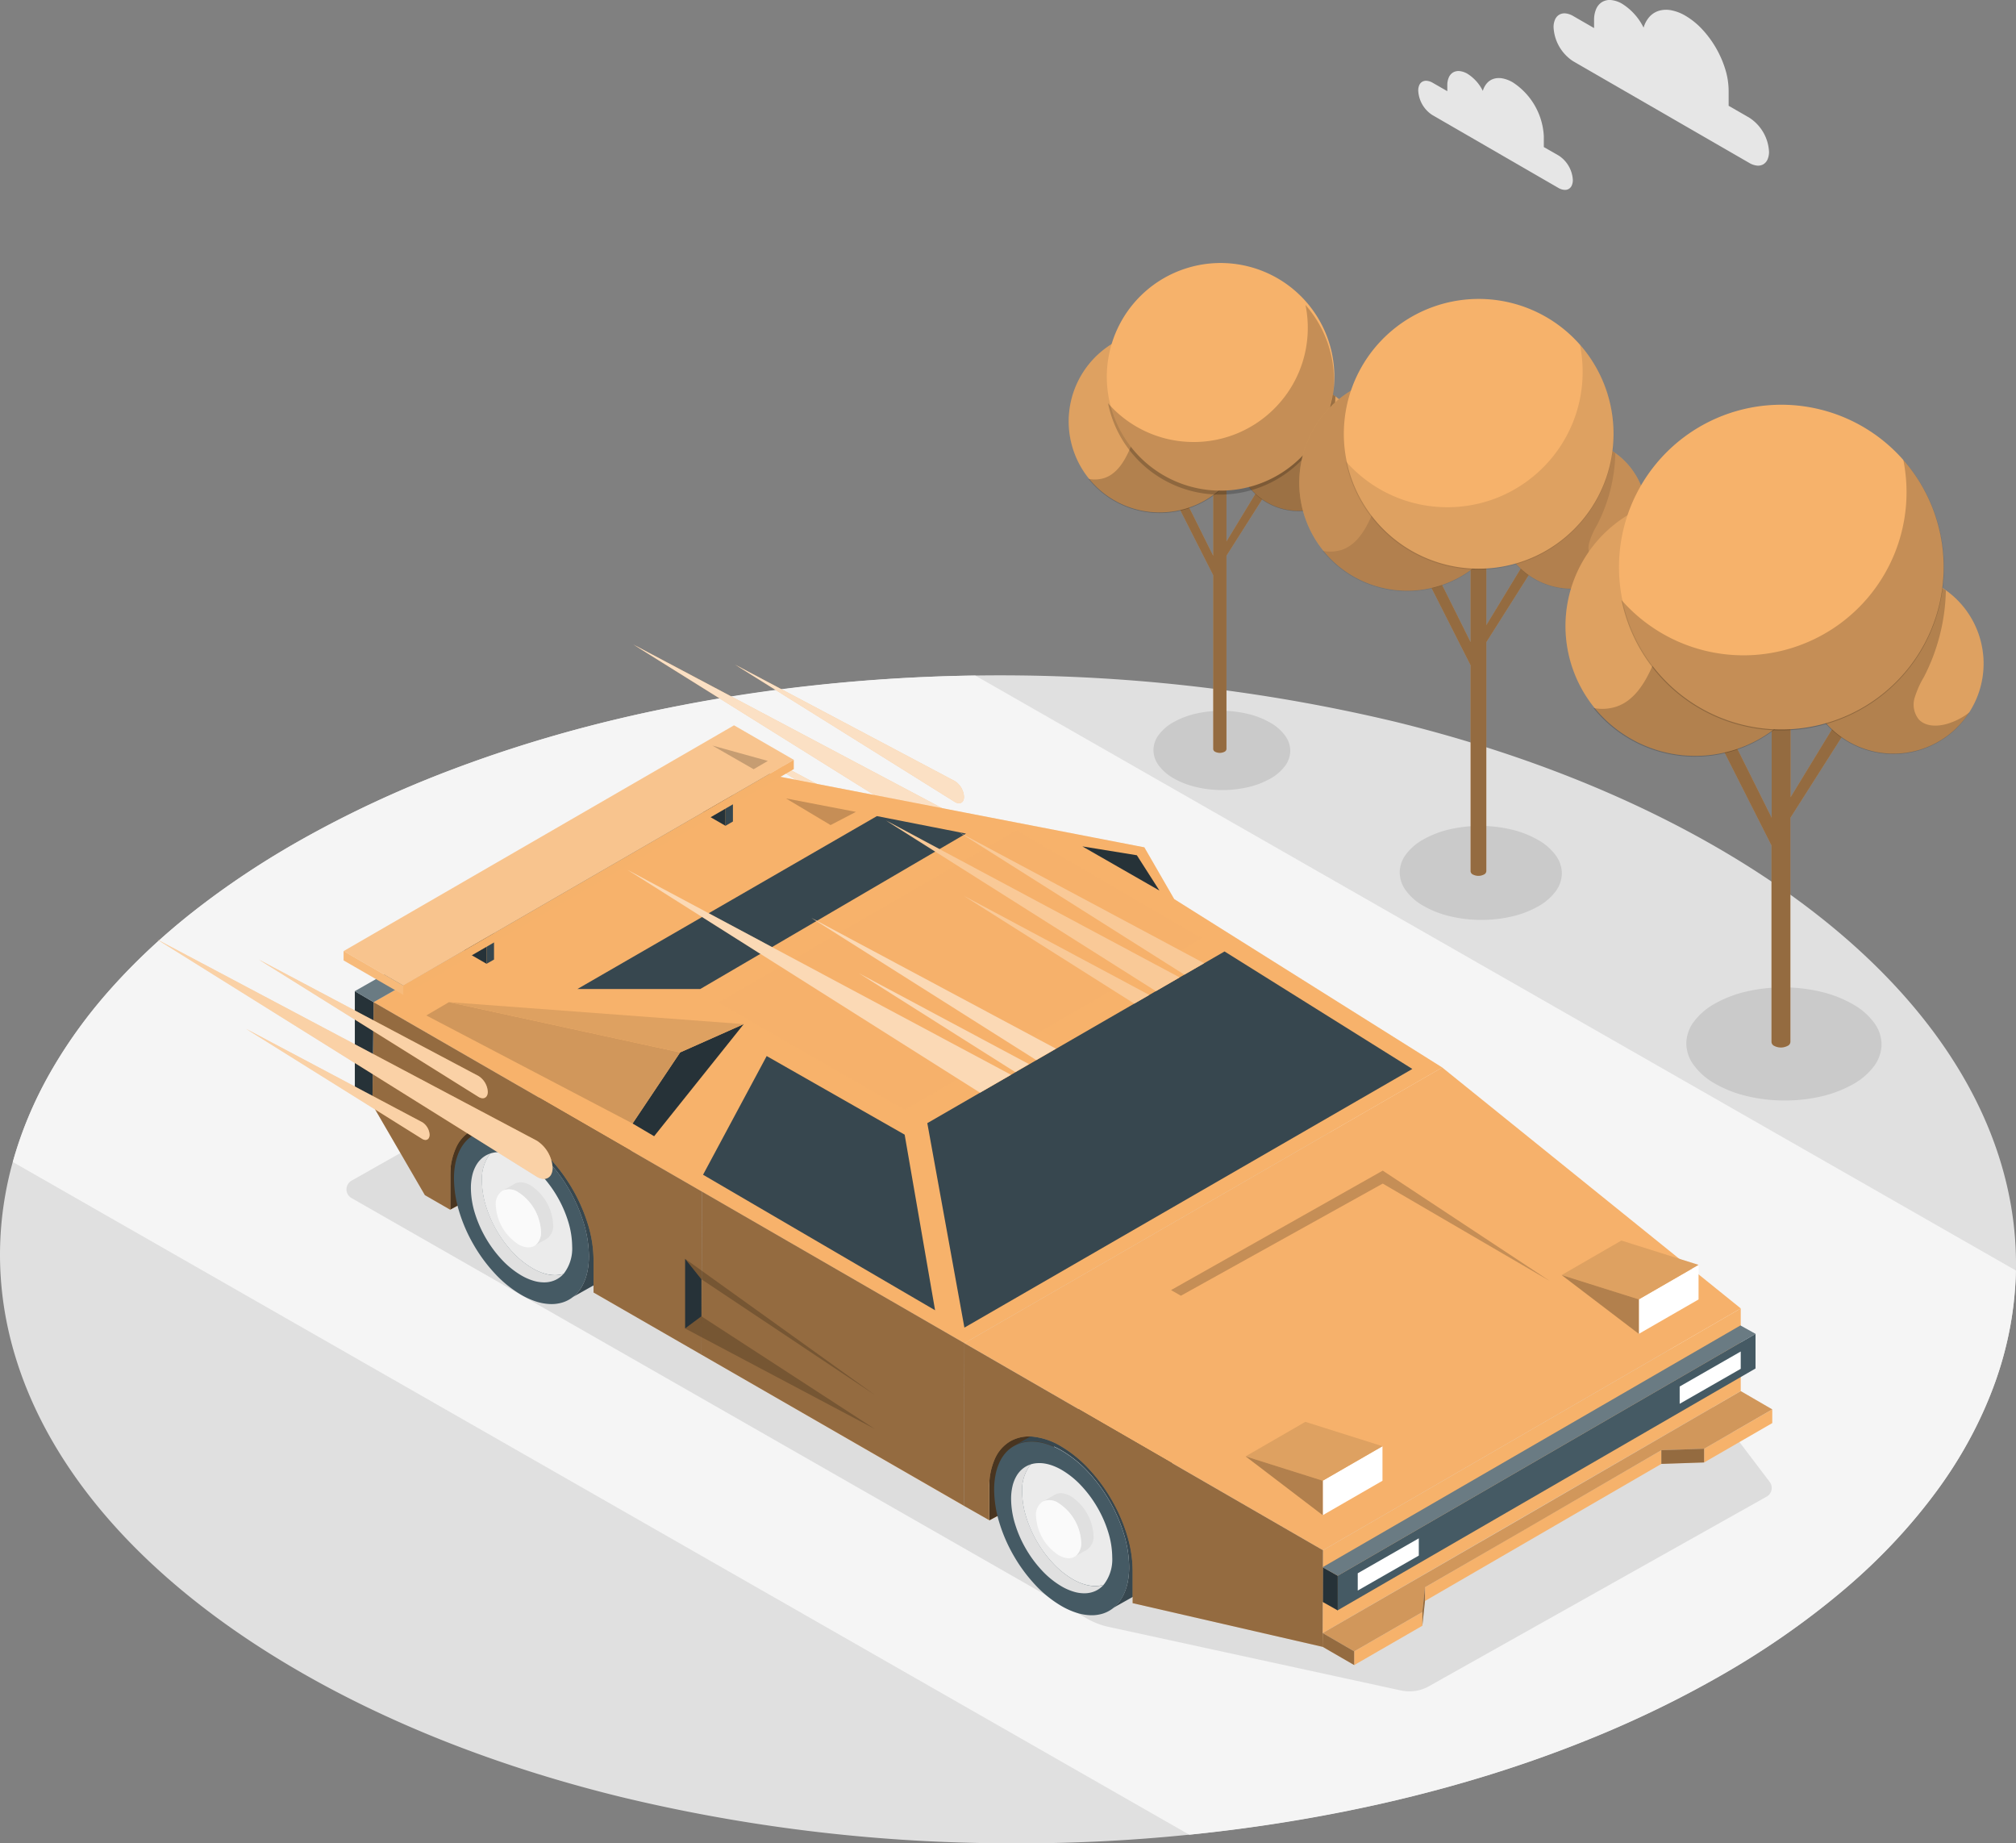<svg id="Fast_car-amico-2" data-name="Fast car-amico-2" xmlns="http://www.w3.org/2000/svg" width="327.785" height="299.651" viewBox="0 0 327.785 299.651">
  <rect x="0" y="0" width="327.785" height="299.651" fill="#808080" stroke="none"/>
  <g id="freepik--Floor--inject-67" transform="translate(0 109.783)">
    <path id="Tracé_1012" data-name="Tracé 1012" d="M49.052,26.683c16.141-9.11,34.732-15.88,54.531-20.321a277.037,277.037,0,0,1,123.334,1.2c19.656,4.826,38.033,11.958,53.89,21.382S308.5,49.2,316.325,60.7s11.641,23.69,11.454,35.836-4.374,24.252-12.553,35.6-20.35,21.936-36.5,31.047-34.751,15.88-54.552,20.321a272.035,272.035,0,0,1-61.774,6.349,270.872,270.872,0,0,1-61.551-7.552c-19.653-4.826-38.028-11.958-53.884-21.382s-27.69-20.249-35.511-31.754S-.183,105.476.007,93.33s4.379-24.253,12.557-35.6S32.909,35.793,49.052,26.683Z" fill="#e0e0e0"/>
    <path id="Tracé_1013" data-name="Tracé 1013" d="M46.967,26.651A179,179,0,0,1,71.4,15.294,219.829,219.829,0,0,1,98.314,7.073a256.01,256.01,0,0,1,28.622-5.1A279.332,279.332,0,0,1,156.483,0l169.2,96.719a57.262,57.262,0,0,1-3.333,18.043,69.3,69.3,0,0,1-9.285,17.443,94.168,94.168,0,0,1-15.232,16.309,133.451,133.451,0,0,1-21.173,14.639,174.507,174.507,0,0,1-19.213,9.3,207.434,207.434,0,0,1-20.9,7.308c-7.2,2.105-14.621,3.88-22.186,5.325s-15.279,2.561-23.075,3.348L0,79.079A64.054,64.054,0,0,1,5.941,64.805,79.6,79.6,0,0,1,15.75,51.122,103.976,103.976,0,0,1,29.426,38.311,138.029,138.029,0,0,1,46.967,26.651Z" transform="translate(2.085 0.032)" fill="#f5f5f5"/>
  </g>
  <g id="freepik--Shadows--inject-67" transform="translate(56.335 115.546)">
    <path id="Tracé_1014" data-name="Tracé 1014" d="M.838,52.108l119.591,68.365q.406.233.828.433t.858.368q.436.167.883.3t.905.232l47.55,10.338a6.468,6.468,0,0,0,4.558-.695L230.9,100.638a1.619,1.619,0,0,0,.5-2.4l-21.01-27.7L87.935,0,.845,49.259a1.626,1.626,0,0,0-.007,2.849Z" transform="translate(0 27.11)" opacity="0.1"/>
    <path id="Tracé_1015" data-name="Tracé 1015" d="M3.327,1.813a13.646,13.646,0,0,1,3.7-1.38,18.779,18.779,0,0,1,8.37.08,13.447,13.447,0,0,1,3.659,1.453,7.508,7.508,0,0,1,2.412,2.157,4.183,4.183,0,0,1,.778,2.431,4.219,4.219,0,0,1-.852,2.414,7.616,7.616,0,0,1-2.477,2.106,13.627,13.627,0,0,1-3.7,1.379,18.474,18.474,0,0,1-4.194.431,18.4,18.4,0,0,1-4.178-.512,13.45,13.45,0,0,1-3.656-1.45A7.488,7.488,0,0,1,.779,8.768,4.188,4.188,0,0,1,0,6.336,4.222,4.222,0,0,1,.851,3.92,7.6,7.6,0,0,1,3.327,1.813Z" transform="translate(131.206)" opacity="0.1"/>
    <path id="Tracé_1016" data-name="Tracé 1016" d="M3.945,2.145A16.111,16.111,0,0,1,8.33.511a22.272,22.272,0,0,1,9.922.1,15.943,15.943,0,0,1,4.334,1.722,8.891,8.891,0,0,1,2.856,2.556,4.965,4.965,0,0,1,.922,2.882,5,5,0,0,1-1.007,2.862,9.01,9.01,0,0,1-2.932,2.5,16.113,16.113,0,0,1-4.386,1.635,21.9,21.9,0,0,1-4.972.51,21.834,21.834,0,0,1-4.955-.607,15.959,15.959,0,0,1-4.335-1.718A8.85,8.85,0,0,1,.922,10.392,4.983,4.983,0,0,1,0,7.5,5.012,5.012,0,0,1,1.009,4.636,8.943,8.943,0,0,1,3.945,2.145Z" transform="translate(171.246 18.712)" opacity="0.1"/>
    <path id="Tracé_1017" data-name="Tracé 1017" d="M4.749,2.584A19.432,19.432,0,0,1,10.03.616,26.806,26.806,0,0,1,21.972.734a19.2,19.2,0,0,1,5.218,2.073,10.7,10.7,0,0,1,3.44,3.077,5.976,5.976,0,0,1,1.111,3.47A6.023,6.023,0,0,1,30.528,12.8,10.851,10.851,0,0,1,27,15.806a19.433,19.433,0,0,1-5.282,1.968,26.343,26.343,0,0,1-5.984.615,26.236,26.236,0,0,1-5.963-.732,19.2,19.2,0,0,1-5.219-2.073,10.692,10.692,0,0,1-3.439-3.077A5.972,5.972,0,0,1,0,9.037,6.028,6.028,0,0,1,1.216,5.59,10.863,10.863,0,0,1,4.749,2.584Z" transform="translate(217.846 44.959)" opacity="0.1"/>
  </g>
  <g id="freepik--Clouds--inject-67" transform="translate(230.595)">
    <path id="Tracé_1018" data-name="Tracé 1018" d="M21.434,2.556a7.238,7.238,0,0,0-2.3-.886,4.242,4.242,0,0,0-1.983.076,3.4,3.4,0,0,0-1.541.966,4.489,4.489,0,0,0-.973,1.783A9.546,9.546,0,0,0,11.165.624,4.387,4.387,0,0,0,9.39.012,2.444,2.444,0,0,0,7.938.3a2.428,2.428,0,0,0-.984,1.1,4.34,4.34,0,0,0-.368,1.835V4.564L3.2,2.611a3.077,3.077,0,0,0-1.244-.431,1.705,1.705,0,0,0-1.017.2,1.7,1.7,0,0,0-.687.772A3.043,3.043,0,0,0,0,4.438,7.016,7.016,0,0,0,3.182,9.955L31.827,26.49a3.09,3.09,0,0,0,1.244.428,1.711,1.711,0,0,0,1.017-.2,1.692,1.692,0,0,0,.687-.771,3.036,3.036,0,0,0,.255-1.284,7.016,7.016,0,0,0-3.182-5.516l-3.384-1.952V14.749a12.007,12.007,0,0,0-.542-3.479A16.809,16.809,0,0,0,24.18,4.78,12.184,12.184,0,0,0,21.434,2.556Z" transform="translate(22.003)" fill="#e6e6e6"/>
    <path id="Tracé_1019" data-name="Tracé 1019" d="M15.368,1.838A5.208,5.208,0,0,0,13.72,1.2a3.036,3.036,0,0,0-1.422.052,2.412,2.412,0,0,0-1.1.693A3.2,3.2,0,0,0,10.5,3.228,6.843,6.843,0,0,0,8.011.449,3.161,3.161,0,0,0,6.736.009a1.757,1.757,0,0,0-1.043.2A1.735,1.735,0,0,0,4.987,1a3.1,3.1,0,0,0-.262,1.315V3.27L2.3,1.88a2.3,2.3,0,0,0-.9-.293,1.258,1.258,0,0,0-.731.142,1.192,1.192,0,0,0-.493.546A2.145,2.145,0,0,0,0,3.193,5.009,5.009,0,0,0,2.286,7.146L22.823,19.02a2.3,2.3,0,0,0,.9.293,1.261,1.261,0,0,0,.732-.142,1.2,1.2,0,0,0,.495-.546,2.154,2.154,0,0,0,.185-.918,5.071,5.071,0,0,0-2.286-3.96l-2.432-1.39V10.593a11.115,11.115,0,0,0-5.044-8.754Z" transform="translate(0 11.549)" fill="#e6e6e6"/>
  </g>
  <g id="freepik--Trees--inject-67" transform="translate(172.233 35.115)">
    <path id="Tracé_1020" data-name="Tracé 1020" d="M0,7.279l1.5-.361L5.669,15.3V.637h0a.528.528,0,0,1,.32-.452,1.653,1.653,0,0,1,1.522,0,.549.549,0,0,1,.313.438h0V12.955L13,4.437l1.132.9L7.823,15.283V46.693h0a.549.549,0,0,1-.32.452,1.7,1.7,0,0,1-1.528,0,.535.535,0,0,1-.306-.431h0V18.451h0Z" transform="translate(19.358 39.943)" fill="#f6b26b"/>
    <path id="Tracé_1021" data-name="Tracé 1021" d="M0,7.279l1.5-.361L5.669,15.3V.637h0a.528.528,0,0,1,.32-.452,1.653,1.653,0,0,1,1.522,0,.549.549,0,0,1,.313.438h0V12.955L13,4.437l1.132.9L7.823,15.283V46.693h0a.549.549,0,0,1-.32.452,1.7,1.7,0,0,1-1.528,0,.535.535,0,0,1-.306-.431h0V18.451h0Z" transform="translate(19.358 39.943)" opacity="0.4"/>
    <path id="Ellipse_201" data-name="Ellipse 201" d="M10.3,0A10.264,10.264,0,1,0,14.3.809,10.264,10.264,0,0,0,10.3,0Z" transform="translate(28.605 27.393)" fill="#f6b26b"/>
    <path id="Ellipse_202" data-name="Ellipse 202" d="M10.3,0A10.264,10.264,0,1,0,14.3.809,10.264,10.264,0,0,0,10.3,0Z" transform="translate(28.605 27.393)" opacity="0.1"/>
    <path id="Ellipse_203" data-name="Ellipse 203" d="M14.847,0a14.8,14.8,0,1,0,5.779,1.167A14.8,14.8,0,0,0,14.847,0Z" transform="translate(1.461 18.583)" fill="#f6b26b"/>
    <path id="Ellipse_204" data-name="Ellipse 204" d="M14.847,0a14.8,14.8,0,1,0,5.779,1.167A14.8,14.8,0,0,0,14.847,0Z" transform="translate(1.461 18.583)" opacity="0.1"/>
    <path id="Tracé_1022" data-name="Tracé 1022" d="M2.605,24a4.821,4.821,0,0,0,1.381-.748,6.518,6.518,0,0,0,1.119-1.116A10.126,10.126,0,0,0,6,20.781c.268-.476.506-.97.721-1.459A35.2,35.2,0,0,0,8.368,14.7,35.2,35.2,0,0,0,9.35,9.927,35.2,35.2,0,0,0,9.662,5.06,35.2,35.2,0,0,0,9.3.174Q9.579.13,9.863.1t.569-.055Q10.717.02,11,.01T11.575,0A14.849,14.849,0,1,1,0,24.136,5.26,5.26,0,0,0,2.605,24Z" transform="translate(4.733 18.59)" opacity="0.2"/>
    <path id="Tracé_1023" data-name="Tracé 1023" d="M10.29,0a10.248,10.248,0,0,1,5.982,1.931,22.322,22.322,0,0,1-.2,2.565,22.323,22.323,0,0,1-.488,2.517,22.325,22.325,0,0,1-.773,2.444A22.318,22.318,0,0,1,13.764,11.8q-.168.279-.319.567t-.283.585q-.132.3-.246.6t-.208.616a2.7,2.7,0,0,0,.486,2.453,2.04,2.04,0,0,0,.668.472,2.7,2.7,0,0,0,.8.21,3.94,3.94,0,0,0,.857,0,5.139,5.139,0,0,0,.844-.165q.354-.1.7-.235t.669-.3q.327-.166.638-.362t.6-.422A10.291,10.291,0,1,1,10.29,0Z" transform="translate(28.619 27.393)" opacity="0.3"/>
    <path id="Ellipse_205" data-name="Ellipse 205" d="M38.228,12.062a18.5,18.5,0,1,0,4.542,5.8A18.5,18.5,0,0,0,38.228,12.062Z" fill="#f6b26b"/>
    <path id="Tracé_1024" data-name="Tracé 1024" d="M13.923,22.281a18.5,18.5,0,0,0,7.223-1.458,18.623,18.623,0,0,0,9.876-9.876,18.5,18.5,0,0,0,1.458-7.223q0-.469-.022-.937t-.07-.934q-.047-.466-.118-.93T32.105,0A18.558,18.558,0,1,1,0,15.98a18.493,18.493,0,0,0,13.923,6.3Z" transform="translate(7.922 14.456)" opacity="0.2"/>
    <path id="Tracé_1025" data-name="Tracé 1025" d="M0,8.609l1.772-.431,4.947,9.935V.744h0A.632.632,0,0,1,7.1.216a1.994,1.994,0,0,1,1.806,0A.695.695,0,0,1,9.275.73h0V15.355l6.142-10.1,1.334,1.056L9.275,18.128V55.353h0a.646.646,0,0,1-.382.535,1.973,1.973,0,0,1-1.806,0,.639.639,0,0,1-.368-.514h0V21.886h0Z" transform="translate(60.155 51.153)" fill="#f6b26b"/>
    <path id="Tracé_1026" data-name="Tracé 1026" d="M0,8.609l1.772-.431,4.947,9.935V.744h0A.632.632,0,0,1,7.1.216a1.994,1.994,0,0,1,1.806,0A.695.695,0,0,1,9.275.73h0V15.355l6.142-10.1,1.334,1.056L9.275,18.128V55.353h0a.646.646,0,0,1-.382.535,1.973,1.973,0,0,1-1.806,0,.639.639,0,0,1-.368-.514h0V21.886h0Z" transform="translate(60.155 51.153)" opacity="0.4"/>
    <path id="Ellipse_206" data-name="Ellipse 206" d="M12.2,0a12.162,12.162,0,1,0,4.749.959A12.162,12.162,0,0,0,12.2,0Z" transform="translate(71.111 36.258)" fill="#f6b26b"/>
    <path id="Ellipse_207" data-name="Ellipse 207" d="M12.2,0a12.162,12.162,0,1,0,4.749.959A12.162,12.162,0,0,0,12.2,0Z" transform="translate(71.111 36.258)" opacity="0.2"/>
    <path id="Ellipse_208" data-name="Ellipse 208" d="M17.6,0a17.543,17.543,0,1,0,6.85,1.383A17.543,17.543,0,0,0,17.6,0Z" transform="translate(38.937 25.823)" fill="#f6b26b"/>
    <path id="Ellipse_209" data-name="Ellipse 209" d="M17.6,0a17.543,17.543,0,1,0,6.85,1.383A17.543,17.543,0,0,0,17.6,0Z" transform="translate(38.937 25.823)" opacity="0.2"/>
    <path id="Tracé_1027" data-name="Tracé 1027" d="M3.106,28.465a5.594,5.594,0,0,0,1.636-.88,7.619,7.619,0,0,0,1.324-1.326,11.843,11.843,0,0,0,1.06-1.612,19.2,19.2,0,0,0,.843-1.74,41.685,41.685,0,0,0,1.947-5.473,41.684,41.684,0,0,0,1.164-5.663A41.688,41.688,0,0,0,11.449,6,41.681,41.681,0,0,0,11.012.208q.335-.052.672-.092t.675-.065q.338-.026.677-.039T13.715,0A17.6,17.6,0,1,1,0,28.611a6.253,6.253,0,0,0,3.106-.146Z" transform="translate(42.8 25.809)" opacity="0.1"/>
    <path id="Tracé_1028" data-name="Tracé 1028" d="M12.206.007A12.151,12.151,0,0,1,19.3,2.292a26.49,26.49,0,0,1-.235,3.039,26.493,26.493,0,0,1-.58,2.983,26.492,26.492,0,0,1-.918,2.9,26.491,26.491,0,0,1-1.248,2.781q-.2.331-.378.673t-.335.695q-.157.352-.291.714t-.246.732a3.188,3.188,0,0,0,.577,2.911,2.408,2.408,0,0,0,.789.556,3.225,3.225,0,0,0,.946.248,4.725,4.725,0,0,0,1.016,0,6.185,6.185,0,0,0,1-.191q.42-.121.826-.281t.794-.357q.388-.2.757-.431t.714-.5A12.2,12.2,0,1,1,12.206,0Z" transform="translate(71.105 36.251)" opacity="0.1"/>
    <path id="Ellipse_210" data-name="Ellipse 210" d="M37.4,8.57A21.928,21.928,0,1,0,44.61,13.5,21.927,21.927,0,0,0,37.4,8.57Z" transform="translate(39.315 6.633)" fill="#f6b26b"/>
    <path id="Tracé_1029" data-name="Tracé 1029" d="M16.5,26.408a21.927,21.927,0,0,0,8.564-1.729,22.074,22.074,0,0,0,11.706-11.71A21.927,21.927,0,0,0,38.5,4.4q0-.555-.028-1.108t-.082-1.1q-.055-.551-.137-1.1T38.06,0A22,22,0,1,1,0,18.946a21.939,21.939,0,0,0,16.5,7.462Z" transform="translate(46.593 20.932)" opacity="0.1"/>
    <path id="Tracé_1030" data-name="Tracé 1030" d="M0,10.384l2.133-.521L8.087,21.806V.9h0A.757.757,0,0,1,8.546.261a2.4,2.4,0,0,1,2.175,0,.757.757,0,0,1,.438.618h0v17.6L18.55,6.347l1.612,1.278L11.13,21.82V58.253h0a.743.743,0,0,1-.459.639,2.376,2.376,0,0,1-2.175,0,.771.771,0,0,1-.438-.618h0V26.315h0Z" transform="translate(107.74 76.009)" fill="#f6b26b"/>
    <path id="Tracé_1031" data-name="Tracé 1031" d="M0,10.384l2.133-.521L8.087,21.806V.9h0A.757.757,0,0,1,8.546.261a2.4,2.4,0,0,1,2.175,0,.757.757,0,0,1,.438.618h0v17.6L18.55,6.347l1.612,1.278L11.13,21.82V58.253h0a.743.743,0,0,1-.459.639,2.376,2.376,0,0,1-2.175,0,.771.771,0,0,1-.438-.618h0V26.315h0Z" transform="translate(107.74 76.009)" opacity="0.4"/>
    <path id="Ellipse_211" data-name="Ellipse 211" d="M24.811,5.621a14.641,14.641,0,1,0,4.84,3.254A14.641,14.641,0,0,0,24.811,5.621Z" transform="translate(116.414 53.598)" fill="#f6b26b"/>
    <path id="Ellipse_212" data-name="Ellipse 212" d="M24.811,5.621a14.641,14.641,0,1,0,4.84,3.254A14.641,14.641,0,0,0,24.811,5.621Z" transform="translate(116.414 53.598)" opacity="0.1"/>
    <path id="Ellipse_213" data-name="Ellipse 213" d="M21.177,0A21.11,21.11,0,1,0,29.42,1.664,21.11,21.11,0,0,0,21.177,0Z" transform="translate(82.207 45.54)" fill="#f6b26b"/>
    <path id="Ellipse_214" data-name="Ellipse 214" d="M21.177,0A21.11,21.11,0,1,0,29.42,1.664,21.11,21.11,0,0,0,21.177,0Z" transform="translate(82.207 45.54)" opacity="0.1"/>
    <path id="Tracé_1032" data-name="Tracé 1032" d="M3.738,34.238a6.735,6.735,0,0,0,1.968-1.056,9.225,9.225,0,0,0,1.6-1.591,14.47,14.47,0,0,0,1.284-1.935c.382-.681.722-1.388,1.03-2.088a50.187,50.187,0,0,0,2.344-6.587,50.192,50.192,0,0,0,1.4-6.816,50.191,50.191,0,0,0,.446-6.944A50.186,50.186,0,0,0,13.284.25q.4-.063.809-.11T14.9.062q.407-.031.815-.047T16.535,0A21.186,21.186,0,1,1,0,34.461a7.413,7.413,0,0,0,3.738-.222Z" transform="translate(86.848 45.513)" opacity="0.2"/>
    <path id="Tracé_1033" data-name="Tracé 1033" d="M14.684,0a14.625,14.625,0,0,1,8.539,2.779,31.876,31.876,0,0,1-.282,3.658,31.876,31.876,0,0,1-.7,3.59,31.875,31.875,0,0,1-1.1,3.487,31.876,31.876,0,0,1-1.5,3.348q-.241.4-.457.812t-.4.839q-.189.426-.351.863t-.3.884a3.855,3.855,0,0,0,.695,3.474,2.907,2.907,0,0,0,.952.671,3.882,3.882,0,0,0,1.14.3,5.67,5.67,0,0,0,1.225,0,7.4,7.4,0,0,0,1.206-.232q.506-.146.995-.34T25.3,23.7q.467-.239.91-.522t.857-.609A14.683,14.683,0,1,1,14.691,0Z" transform="translate(120.923 58.102)" opacity="0.2"/>
    <path id="Ellipse_215" data-name="Ellipse 215" d="M26.478,0A26.395,26.395,0,1,0,36.784,2.081,26.394,26.394,0,0,0,26.478,0Z" transform="translate(90.885 30.679)" fill="#f6b26b"/>
    <path id="Tracé_1034" data-name="Tracé 1034" d="M19.857,31.786A26.518,26.518,0,0,0,45.806,0,26.479,26.479,0,1,1,0,22.809a26.4,26.4,0,0,0,19.857,8.976Z" transform="translate(91.42 39.628)" opacity="0.2"/>
  </g>
  <g id="freepik--Car--inject-67" transform="translate(25.54 104.77)">
    <path id="Tracé_1035" data-name="Tracé 1035" d="M61.765,32.731,0,0,61.751,38.581a2.41,2.41,0,0,0,.985.343A1.307,1.307,0,0,0,64.1,38.15a2.389,2.389,0,0,0,.207-1.021,5.6,5.6,0,0,0-2.543-4.4Z" transform="translate(77.432)" fill="#f6b26b"/>
    <path id="Tracé_1036" data-name="Tracé 1036" d="M28.638,15.181,0,0,28.631,17.89a1.129,1.129,0,0,0,.46.161.619.619,0,0,0,.375-.076.632.632,0,0,0,.253-.292,1.178,1.178,0,0,0,.093-.488,2.577,2.577,0,0,0-1.174-2.015Z" transform="translate(91.918 14.535)" fill="#f6b26b"/>
    <path id="Tracé_1037" data-name="Tracé 1037" d="M35.76,18.946,0,0,35.746,22.33a1.422,1.422,0,0,0,.574.2.791.791,0,0,0,.471-.091.779.779,0,0,0,.318-.356,1.391,1.391,0,0,0,.117-.593,3.251,3.251,0,0,0-1.466-2.543Z" transform="translate(93.975 3.272)" fill="#f6b26b"/>
    <g id="Groupe_755" data-name="Groupe 755" transform="translate(77.432)" opacity="0.6">
      <path id="Tracé_1038" data-name="Tracé 1038" d="M61.765,32.731,0,0,61.751,38.581a2.41,2.41,0,0,0,.985.343A1.307,1.307,0,0,0,64.1,38.15a2.389,2.389,0,0,0,.207-1.021,5.6,5.6,0,0,0-2.543-4.4Z" fill="#fff"/>
      <path id="Tracé_1039" data-name="Tracé 1039" d="M28.638,15.181,0,0,28.631,17.89a1.129,1.129,0,0,0,.46.161.619.619,0,0,0,.375-.076.632.632,0,0,0,.253-.292,1.178,1.178,0,0,0,.093-.488,2.577,2.577,0,0,0-1.174-2.015Z" transform="translate(14.486 14.535)" fill="#fff"/>
      <path id="Tracé_1040" data-name="Tracé 1040" d="M35.76,18.946,0,0,35.746,22.33a1.422,1.422,0,0,0,.574.2.791.791,0,0,0,.471-.091.779.779,0,0,0,.318-.356,1.391,1.391,0,0,0,.117-.593,3.251,3.251,0,0,0-1.466-2.543Z" transform="translate(16.542 3.272)" fill="#fff"/>
    </g>
    <path id="Tracé_1041" data-name="Tracé 1041" d="M0,17.96l10.769-5.85V0L0,6.017Z" transform="translate(47.655 73.917)" fill="#f6b26b"/>
    <path id="Tracé_1042" data-name="Tracé 1042" d="M0,20.4l10.512-5.607V0L0,6.072Z" transform="translate(135.314 121.981)" fill="#f6b26b"/>
    <g id="Groupe_756" data-name="Groupe 756" transform="translate(47.655 73.917)" opacity="0.7">
      <path id="Tracé_1043" data-name="Tracé 1043" d="M0,17.96l10.769-5.85V0L0,6.017Z"/>
      <path id="Tracé_1044" data-name="Tracé 1044" d="M0,20.4l10.512-5.607V0L0,6.072Z" transform="translate(87.659 48.064)"/>
    </g>
    <path id="Tracé_1045" data-name="Tracé 1045" d="M18.7,26.32a18.89,18.89,0,0,0-.855-5.4,25.713,25.713,0,0,0-2.336-5.366,25.647,25.647,0,0,0-3.475-4.72,18.852,18.852,0,0,0-4.27-3.461A12.626,12.626,0,0,0,5.556,6.356,8.9,8.9,0,0,0,3.5,5.9a6.54,6.54,0,0,0-1.867.086A5.407,5.407,0,0,0,0,6.588L9.921.968A5.384,5.384,0,0,1,11.6.2,6.309,6.309,0,0,1,13.551.01a8.552,8.552,0,0,1,2.183.42A12.319,12.319,0,0,1,18.092,1.5a18.725,18.725,0,0,1,4.27,3.447,26.118,26.118,0,0,1,5.818,10.091,18.768,18.768,0,0,1,.847,5.409,12.188,12.188,0,0,1-.228,2.413,8.714,8.714,0,0,1-.653,2.007,6.455,6.455,0,0,1-1.03,1.567,5.33,5.33,0,0,1-1.361,1.093h0l-9.636,5.412a5.861,5.861,0,0,0,1.08-1.146A7.02,7.02,0,0,0,18.01,30.3a9.183,9.183,0,0,0,.512-1.826A12.529,12.529,0,0,0,18.7,26.32Z" transform="translate(139.35 123.661)" fill="#37474f"/>
    <path id="Tracé_1046" data-name="Tracé 1046" d="M0,0Z" transform="translate(139.344 130.249)" fill="#37474f"/>
    <path id="Tracé_1047" data-name="Tracé 1047" d="M3.245.716h0a5.407,5.407,0,0,1,1.629-.6A6.54,6.54,0,0,1,6.74.03,8.9,8.9,0,0,1,8.8.484,12.626,12.626,0,0,1,11.012,1.5,18.743,18.743,0,0,1,15.28,4.948a25.6,25.6,0,0,1,3.48,4.718,25.623,25.623,0,0,1,2.34,5.372,18.752,18.752,0,0,1,.848,5.409A12.461,12.461,0,0,1,21.77,22.6a9.19,9.19,0,0,1-.512,1.833,6.955,6.955,0,0,1-.813,1.493,5.658,5.658,0,0,1-1.081,1.134,5.244,5.244,0,0,1-1.691.9,6.079,6.079,0,0,1-2.009.266,8.364,8.364,0,0,1-2.264-.4,12.3,12.3,0,0,1-2.457-1.1,18.772,18.772,0,0,1-4.269-3.446,25.606,25.606,0,0,1-3.482-4.717A25.6,25.6,0,0,1,.849,13.187,18.744,18.744,0,0,1,0,7.775,12.653,12.653,0,0,1,.236,5.343a8.774,8.774,0,0,1,.649-2A6.334,6.334,0,0,1,1.9,1.788,5.176,5.176,0,0,1,3.245.716Z" transform="translate(136.099 129.574)" fill="#455a64"/>
    <path id="Ellipse_216" data-name="Ellipse 216" d="M16.31,9.377a17.818,17.818,0,0,0-2.548-3.4,13.15,13.15,0,0,0-2.9-2.3A7.5,7.5,0,0,0,7.973,2.664a4.119,4.119,0,0,0-2.542.491A4.119,4.119,0,0,0,3.745,5.121a7.5,7.5,0,0,0-.558,3.013,13.15,13.15,0,0,0,.568,3.657,17.818,17.818,0,0,0,1.694,3.9A17.818,17.818,0,0,0,8,19.09a13.15,13.15,0,0,0,2.9,2.3A7.5,7.5,0,0,0,13.786,22.4a3.932,3.932,0,0,0,4.228-2.457,7.5,7.5,0,0,0,.558-3.013A13.15,13.15,0,0,0,18,13.275,17.818,17.818,0,0,0,16.31,9.377Z" transform="translate(136.2 131.104)" fill="#455a64"/>
    <path id="Tracé_1048" data-name="Tracé 1048" d="M3.189,0A6.642,6.642,0,0,0,1.8,4.447,14.141,14.141,0,0,0,2.443,8.5,19.278,19.278,0,0,0,4.2,12.522,19.282,19.282,0,0,0,6.806,16.06,14.187,14.187,0,0,0,10,18.655a9.909,9.909,0,0,0,1.4.673,7.189,7.189,0,0,0,1.322.374,5.284,5.284,0,0,0,1.227.078,4.161,4.161,0,0,0,1.112-.214,3.993,3.993,0,0,1-1.294.985,4.252,4.252,0,0,1-1.619.4,5.852,5.852,0,0,1-1.877-.23,9,9,0,0,1-2.068-.895A14.177,14.177,0,0,1,5,17.231a19.248,19.248,0,0,1-2.611-3.537A19.19,19.19,0,0,1,.637,9.669,14.052,14.052,0,0,1,0,5.614,8.958,8.958,0,0,1,.227,3.539,5.966,5.966,0,0,1,.87,1.895,4.373,4.373,0,0,1,1.876.707,3.958,3.958,0,0,1,3.189,0Z" transform="translate(138.857 133.278)" fill="#e0e0e0"/>
    <path id="Tracé_1049" data-name="Tracé 1049" d="M8.215,18.866a14.22,14.22,0,0,1-3.2-2.594A19.286,19.286,0,0,1,2.4,12.734,19.2,19.2,0,0,1,.647,8.71,14.031,14.031,0,0,1,.01,4.658,6.642,6.642,0,0,1,1.4.212a4.381,4.381,0,0,1,1.109-.2A5.457,5.457,0,0,1,3.737.083,7.169,7.169,0,0,1,5.063.45a9.581,9.581,0,0,1,1.4.672,14.2,14.2,0,0,1,3.2,2.594,19.265,19.265,0,0,1,2.608,3.538,19.2,19.2,0,0,1,1.754,4.024,14.052,14.052,0,0,1,.636,4.052,6.642,6.642,0,0,1-1.39,4.446,4.452,4.452,0,0,1-1.112.2,5.5,5.5,0,0,1-1.227-.076,7.182,7.182,0,0,1-1.322-.366A9.576,9.576,0,0,1,8.215,18.866Z" transform="translate(140.639 133.066)" fill="#ebebeb"/>
    <path id="Tracé_1050" data-name="Tracé 1050" d="M6.26,7.979A8.056,8.056,0,0,0,5.936,6.1a8.061,8.061,0,0,0-.745-1.73,8.061,8.061,0,0,0-1.126-1.51A8.055,8.055,0,0,0,2.6,1.635,2.577,2.577,0,0,0,0,1.371L1.848.322A1.87,1.87,0,0,1,2.417.066,2.113,2.113,0,0,1,3.071,0,2.848,2.848,0,0,1,3.8.145,4.174,4.174,0,0,1,4.586.5a8.075,8.075,0,0,1,1.47,1.221,8.083,8.083,0,0,1,1.877,3.24,8.077,8.077,0,0,1,.328,1.882,2.542,2.542,0,0,1-1.1,2.369h0l-1.751.98A2.73,2.73,0,0,0,6.26,7.979Z" transform="translate(143.991 137.965)" fill="#e0e0e0"/>
    <path id="Tracé_1051" data-name="Tracé 1051" d="M0,0Z" transform="translate(143.991 139.336)" fill="#37474f"/>
    <path id="Tracé_1052" data-name="Tracé 1052" d="M1.1.235h0A2.577,2.577,0,0,1,3.7.5,8.055,8.055,0,0,1,5.163,1.72,8.062,8.062,0,0,1,6.289,3.23a8.06,8.06,0,0,1,.745,1.73,8.055,8.055,0,0,1,.324,1.881A2.73,2.73,0,0,1,6.5,9.058a1.831,1.831,0,0,1-.575.3,2.034,2.034,0,0,1-.672.087A2.781,2.781,0,0,1,4.5,9.309a4.185,4.185,0,0,1-.821-.369A8.059,8.059,0,0,1,.014,2.6,2.556,2.556,0,0,1,1.1.235Z" transform="translate(142.894 139.088)" fill="#fafafa"/>
    <path id="Tracé_1053" data-name="Tracé 1053" d="M18.7,26.32a18.888,18.888,0,0,0-.855-5.4,25.7,25.7,0,0,0-2.336-5.366,25.612,25.612,0,0,0-3.474-4.718A18.812,18.812,0,0,0,7.767,7.38,12.589,12.589,0,0,0,5.556,6.359,8.857,8.857,0,0,0,3.5,5.9a6.508,6.508,0,0,0-1.867.087A5.392,5.392,0,0,0,0,6.6L9.928.968A5.354,5.354,0,0,1,11.6.2,6.3,6.3,0,0,1,13.552.01a8.568,8.568,0,0,1,2.184.42A12.375,12.375,0,0,1,18.1,1.5a18.743,18.743,0,0,1,4.268,3.447,25.6,25.6,0,0,1,3.48,4.718,25.625,25.625,0,0,1,2.34,5.372,18.751,18.751,0,0,1,.848,5.409,12.236,12.236,0,0,1-.229,2.428,8.633,8.633,0,0,1-.655,2.005,6.4,6.4,0,0,1-1.033,1.559,5.386,5.386,0,0,1-1.362,1.088h0l-9.63,5.412A5.625,5.625,0,0,0,17.2,31.8a7.007,7.007,0,0,0,.81-1.5,9.3,9.3,0,0,0,.511-1.834A12.559,12.559,0,0,0,18.7,26.32Z" transform="translate(51.51 73.116)" fill="#37474f"/>
    <path id="Tracé_1054" data-name="Tracé 1054" d="M0,0Z" transform="translate(51.51 79.711)" fill="#37474f"/>
    <path id="Tracé_1055" data-name="Tracé 1055" d="M3.238.721h0a5.391,5.391,0,0,1,1.629-.6A6.508,6.508,0,0,1,6.733.03,8.854,8.854,0,0,1,8.794.485a12.589,12.589,0,0,1,2.211,1.022,18.739,18.739,0,0,1,4.27,3.446,25.555,25.555,0,0,1,3.48,4.716,25.588,25.588,0,0,1,2.339,5.37,18.758,18.758,0,0,1,.847,5.408,12.5,12.5,0,0,1-.178,2.157,9.2,9.2,0,0,1-.512,1.833,6.958,6.958,0,0,1-.811,1.491,5.67,5.67,0,0,1-1.077,1.133,5.25,5.25,0,0,1-1.695.9,6.073,6.073,0,0,1-2.011.265,8.368,8.368,0,0,1-2.265-.4,12.332,12.332,0,0,1-2.457-1.1,18.756,18.756,0,0,1-4.268-3.446,25.592,25.592,0,0,1-3.48-4.716,25.6,25.6,0,0,1-2.34-5.37A18.741,18.741,0,0,1,0,7.78,12.376,12.376,0,0,1,.228,5.368a8.717,8.717,0,0,1,.645-2A6.426,6.426,0,0,1,1.892,1.812,5.347,5.347,0,0,1,3.238.721Z" transform="translate(48.273 78.99)" fill="#455a64"/>
    <path id="Tracé_1056" data-name="Tracé 1056" d="M7.719,1.054a7.422,7.422,0,0,0-3-1.033A4.122,4.122,0,0,0,2.27.5,4.082,4.082,0,0,0,.614,2.363,7.292,7.292,0,0,0,0,5.452,13.139,13.139,0,0,0,.594,9.241,18,18,0,0,0,2.232,13a18.063,18.063,0,0,0,2.432,3.308,13.255,13.255,0,0,0,2.978,2.424,7.358,7.358,0,0,0,2.986,1.034,3.928,3.928,0,0,0,4.115-2.34,7.268,7.268,0,0,0,.618-3.093,13.2,13.2,0,0,0-.591-3.791,17.946,17.946,0,0,0-1.633-3.763,17.939,17.939,0,0,0-2.431-3.307A13.211,13.211,0,0,0,7.719,1.054Z" transform="translate(51.552 83.208)" fill="#455a64"/>
    <path id="Tracé_1057" data-name="Tracé 1057" d="M3.189,0A6.635,6.635,0,0,0,1.8,4.447,14.16,14.16,0,0,0,2.443,8.5,19.266,19.266,0,0,0,4.2,12.528a19.242,19.242,0,0,0,2.608,3.537,14.144,14.144,0,0,0,3.2,2.59,9.9,9.9,0,0,0,1.4.676,7.17,7.17,0,0,0,1.322.374,5.3,5.3,0,0,0,1.225.078,4.21,4.21,0,0,0,1.111-.211,3.994,3.994,0,0,1-1.294.981,4.268,4.268,0,0,1-1.619.4,5.874,5.874,0,0,1-1.877-.229,9.016,9.016,0,0,1-2.068-.891A14.23,14.23,0,0,1,5,17.236,19.618,19.618,0,0,1,.637,9.676,14.043,14.043,0,0,1,0,5.621,8.958,8.958,0,0,1,.226,3.552,5.993,5.993,0,0,1,.868,1.906,4.4,4.4,0,0,1,1.873.713,3.967,3.967,0,0,1,3.189,0Z" transform="translate(51.024 82.733)" fill="#e0e0e0"/>
    <path id="Tracé_1058" data-name="Tracé 1058" d="M8.216,18.862a14.177,14.177,0,0,1-3.2-2.59A19.248,19.248,0,0,1,2.4,12.735,19.19,19.19,0,0,1,.648,8.71,14.052,14.052,0,0,1,.01,4.654,6.635,6.635,0,0,1,1.4.207a4.416,4.416,0,0,1,1.108-.2A5.491,5.491,0,0,1,3.733.084,7.211,7.211,0,0,1,5.057.449a9.653,9.653,0,0,1,1.4.668A14.229,14.229,0,0,1,9.667,3.712,19.288,19.288,0,0,1,12.283,7.25a19.252,19.252,0,0,1,1.762,4.026,14.116,14.116,0,0,1,.645,4.056,6.634,6.634,0,0,1-1.39,4.447,4.623,4.623,0,0,1-1.127.2,5.521,5.521,0,0,1-1.234-.076,7.106,7.106,0,0,1-1.325-.367A9.5,9.5,0,0,1,8.216,18.862Z" transform="translate(52.799 82.526)" fill="#ebebeb"/>
    <path id="Tracé_1059" data-name="Tracé 1059" d="M6.267,7.977A8.077,8.077,0,0,0,5.941,6.1,8.083,8.083,0,0,0,5.2,4.367a8.083,8.083,0,0,0-1.125-1.51A8.077,8.077,0,0,0,2.605,1.634,2.626,2.626,0,0,0,0,1.37L1.848.328a1.862,1.862,0,0,1,.568-.26A2.1,2.1,0,0,1,3.071,0,2.831,2.831,0,0,1,3.8.144,4.167,4.167,0,0,1,4.586.5,8.077,8.077,0,0,1,6.051,1.724a8.083,8.083,0,0,1,1.87,3.24,8.076,8.076,0,0,1,.326,1.881,2.543,2.543,0,0,1-1.1,2.376h0L5.4,10.194a2.724,2.724,0,0,0,.868-2.216Z" transform="translate(56.151 87.422)" fill="#e0e0e0"/>
    <path id="Tracé_1060" data-name="Tracé 1060" d="M0,0Z" transform="translate(56.152 88.792)" fill="#37474f"/>
    <path id="Tracé_1061" data-name="Tracé 1061" d="M1.1.229h0A2.626,2.626,0,0,1,3.7.493,8.076,8.076,0,0,1,5.169,1.716a8.082,8.082,0,0,1,1.125,1.51,8.082,8.082,0,0,1,.745,1.73,8.075,8.075,0,0,1,.326,1.881A2.723,2.723,0,0,1,6.5,9.053a1.847,1.847,0,0,1-.575.3,2.04,2.04,0,0,1-.672.09A2.767,2.767,0,0,1,4.5,9.31a4.138,4.138,0,0,1-.821-.368A8.079,8.079,0,0,1,.014,2.6,2.563,2.563,0,0,1,1.1.229Z" transform="translate(55.054 88.563)" fill="#fafafa"/>
    <path id="Tracé_1062" data-name="Tracé 1062" d="M.049,39.31,67.976,0V13.437L0,52.775Z" transform="translate(189.513 107.926)" fill="#f6b26b"/>
    <path id="Tracé_1063" data-name="Tracé 1063" d="M126.226,39.164,77.689,0,0,44.813,58.3,78.474Z" transform="translate(131.263 68.761)" fill="#f6b26b"/>
    <path id="Tracé_1064" data-name="Tracé 1064" d="M126.226,39.164,77.689,0,0,44.813,58.3,78.474Z" transform="translate(131.263 68.761)" fill="#f6b26b" opacity="0.15"/>
    <path id="Tracé_1065" data-name="Tracé 1065" d="M0,39.338l5.127,2.974L16.209,35.92l.431-4.03L32.9,22.5,55.068,9.609l6.955-.236L73.1,2.974,67.976,0,31.042,21.413Z" transform="translate(189.513 121.363)" fill="#f6b26b"/>
    <path id="Tracé_1066" data-name="Tracé 1066" d="M11.082,0V2.23L0,8.629V6.4Z" transform="translate(251.535 124.336)" fill="#f6b26b"/>
    <path id="Tracé_1067" data-name="Tracé 1067" d="M0,.236v2.23L6.955,2.23V0Z" transform="translate(244.58 130.735)" fill="#f6b26b"/>
    <path id="Tracé_1068" data-name="Tracé 1068" d="M0,22.281v2.23L38.428,2.23V0Z" transform="translate(206.153 130.971)" fill="#f6b26b"/>
    <path id="Tracé_1069" data-name="Tracé 1069" d="M0,4.03V6.26L.431,2.23V0Z" transform="translate(205.722 153.253)" fill="#f6b26b"/>
    <path id="Tracé_1070" data-name="Tracé 1070" d="M0,6.392v2.23L11.082,2.23V0Z" transform="translate(194.64 157.282)" fill="#f6b26b"/>
    <path id="Tracé_1071" data-name="Tracé 1071" d="M.021,0,0,2.223,5.148,5.2V2.974Z" transform="translate(189.492 160.701)" fill="#f6b26b"/>
    <path id="Tracé_1072" data-name="Tracé 1072" d="M0,39.338l5.127,2.974L16.209,35.92l.431-4.03L32.9,22.5,55.068,9.609l6.955-.236L73.1,2.974,67.976,0,31.042,21.413Z" transform="translate(189.513 121.363)" opacity="0.15"/>
    <path id="Tracé_1073" data-name="Tracé 1073" d="M0,.236v2.23L6.955,2.23V0Z" transform="translate(244.58 130.735)" opacity="0.4"/>
    <path id="Tracé_1074" data-name="Tracé 1074" d="M0,4.03V6.26L.431,2.23V0Z" transform="translate(205.722 153.253)" opacity="0.4"/>
    <path id="Tracé_1075" data-name="Tracé 1075" d="M.021,0,0,2.223,5.148,5.2V2.974Z" transform="translate(189.492 160.701)" opacity="0.4"/>
    <path id="Tracé_1076" data-name="Tracé 1076" d="M.049,39.317,67.976,0V5.628L0,44.959Z" transform="translate(191.917 112.06)" fill="#455a64"/>
    <path id="Tracé_1077" data-name="Tracé 1077" d="M2.452,1.383,0,0V5.642L2.452,7.024Z" transform="translate(189.513 149.994)" fill="#263238"/>
    <path id="Tracé_1078" data-name="Tracé 1078" d="M0,39.3,67.928,0,70.38,1.362,2.453,40.679Z" transform="translate(189.513 110.698)" fill="#455a64"/>
    <path id="Tracé_1079" data-name="Tracé 1079" d="M0,39.3,67.928,0,70.38,1.362,2.453,40.679Z" transform="translate(189.513 110.698)" fill="#fff" opacity="0.2"/>
    <path id="Tracé_1080" data-name="Tracé 1080" d="M96.059,92.321,0,36.885,64.808,0l60.508,11.721,4.856,8.414,43.576,27.374Z" transform="translate(35.204 21.253)" fill="#f6b26b"/>
    <path id="Tracé_1081" data-name="Tracé 1081" d="M96.059,92.321,0,36.885,64.808,0l60.508,11.721,4.856,8.414,43.576,27.374Z" transform="translate(35.204 21.253)" fill="#f6b26b" opacity="0.3"/>
    <path id="Tracé_1082" data-name="Tracé 1082" d="M78.863,19.1,6.031,61.147,0,27.909,48.328,0Z" transform="translate(125.233 49.898)" fill="#37474f"/>
    <path id="Tracé_1083" data-name="Tracé 1083" d="M63.189,2.842,19.975,28.11H0L48.7,0Z" transform="translate(68.338 27.895)" fill="#37474f"/>
    <path id="Tracé_1084" data-name="Tracé 1084" d="M12.527,7.177,0,0,8.858,1.438Z" transform="translate(150.446 32.821)" fill="#263238"/>
    <path id="Tracé_1085" data-name="Tracé 1085" d="M18.078,0,3.509,18.224,0,16.153,7.733,4.6Z" transform="translate(77.307 61.71)" fill="#263238"/>
    <path id="Tracé_1086" data-name="Tracé 1086" d="M58.361,33.655l-.062,15.7-30.883-7.1V36.92a20.058,20.058,0,0,0-.91-5.743,27.329,27.329,0,0,0-2.485-5.7,27.405,27.405,0,0,0-3.692-5.016A20.252,20.252,0,0,0,15.8,16.772a11.184,11.184,0,0,0-4.538-1.579,6.221,6.221,0,0,0-3.713.732,6.2,6.2,0,0,0-2.511,2.821,11.081,11.081,0,0,0-.931,4.689v5.336L0,26.436.063,0Z" transform="translate(131.201 113.581)" fill="#f6b26b"/>
    <path id="Tracé_1087" data-name="Tracé 1087" d="M42.756,24.63l-.062,26.436v.021L0,26.492.1,0Z" transform="translate(88.507 88.945)" fill="#f6b26b"/>
    <path id="Tracé_1088" data-name="Tracé 1088" d="M.195,0l53.4,30.806L53.5,57.3h0L35.954,47.2V41.853a20.03,20.03,0,0,0-.91-5.739,27.829,27.829,0,0,0-6.177-10.7,20.087,20.087,0,0,0-4.529-3.671A11.235,11.235,0,0,0,19.8,20.172a5.932,5.932,0,0,0-6.224,3.545,11.055,11.055,0,0,0-.931,4.685v5.336L8.532,31.369,0,16.682Z" transform="translate(35.01 58.138)" fill="#f6b26b"/>
    <path id="Tracé_1089" data-name="Tracé 1089" d="M58.361,33.655l-.062,15.7-30.883-7.1V36.92a20.058,20.058,0,0,0-.91-5.743,27.329,27.329,0,0,0-2.485-5.7,27.405,27.405,0,0,0-3.692-5.016A20.252,20.252,0,0,0,15.8,16.772a11.184,11.184,0,0,0-4.538-1.579,6.221,6.221,0,0,0-3.713.732,6.2,6.2,0,0,0-2.511,2.821,11.081,11.081,0,0,0-.931,4.689v5.336L0,26.436.063,0Z" transform="translate(131.201 113.581)" opacity="0.4"/>
    <path id="Tracé_1090" data-name="Tracé 1090" d="M42.756,24.63l-.062,26.436L0,26.492.1,0Z" transform="translate(88.507 88.945)" opacity="0.4"/>
    <path id="Tracé_1091" data-name="Tracé 1091" d="M.195,0l53.4,30.806L53.5,57.3,35.954,47.2V41.853a20.03,20.03,0,0,0-.91-5.739,27.829,27.829,0,0,0-6.177-10.7,20.087,20.087,0,0,0-4.529-3.671A11.235,11.235,0,0,0,19.8,20.172a5.932,5.932,0,0,0-6.224,3.545,11.055,11.055,0,0,0-.931,4.685v5.336L8.532,31.369,0,16.682Z" transform="translate(35.01 58.138)" opacity="0.4"/>
    <path id="Tracé_1092" data-name="Tracé 1092" d="M32.779,12.777,10.345,0,0,19.294,37.726,41.325Z" transform="translate(88.771 66.9)" fill="#37474f"/>
    <path id="Tracé_1093" data-name="Tracé 1093" d="M41.269,8.171,3.689,0,0,2.161,33.537,19.725Z" transform="translate(43.771 58.138)" fill="#f6b26b"/>
    <path id="Tracé_1094" data-name="Tracé 1094" d="M41.269,8.171,3.689,0,0,2.161,33.537,19.725Z" transform="translate(43.771 58.138)" opacity="0.15"/>
    <path id="Tracé_1095" data-name="Tracé 1095" d="M0,0,47.925,3.571,37.58,8.171Z" transform="translate(47.46 58.138)" fill="#f6b26b"/>
    <path id="Tracé_1096" data-name="Tracé 1096" d="M0,0,47.925,3.571,37.58,8.171Z" transform="translate(47.46 58.138)" opacity="0.1"/>
    <path id="Tracé_1097" data-name="Tracé 1097" d="M78.683,17.578,30.348,45.48,0,28.02,48.537,0Z" transform="translate(91.203 30.181)" fill="#f6b26b"/>
    <path id="Tracé_1098" data-name="Tracé 1098" d="M78.683,17.578,30.348,45.48,0,28.02,48.537,0Z" transform="translate(91.203 30.181)" fill="#f6b26b" opacity="0.15"/>
    <path id="Tracé_1099" data-name="Tracé 1099" d="M0,19.419,34.419,0,61.578,17.939,34.419,2.105,1.6,20.336Z" transform="translate(164.862 85.526)" opacity="0.2"/>
    <path id="Tracé_1100" data-name="Tracé 1100" d="M9.713,5.621V0L0,5.6v5.614Z" transform="translate(240.919 100.846)" fill="#fff"/>
    <path id="Tracé_1101" data-name="Tracé 1101" d="M22.261,3.953,9.713,0,0,5.607,12.548,9.56Z" transform="translate(228.371 96.893)" fill="#f6b26b"/>
    <path id="Tracé_1102" data-name="Tracé 1102" d="M22.261,3.953,9.713,0,0,5.607,12.548,9.56Z" transform="translate(228.371 96.893)" opacity="0.1"/>
    <path id="Tracé_1103" data-name="Tracé 1103" d="M12.548,3.953,0,0,12.548,9.56Z" transform="translate(228.371 102.5)" fill="#f6b26b"/>
    <path id="Tracé_1104" data-name="Tracé 1104" d="M12.548,3.953,0,0,12.548,9.56Z" transform="translate(228.371 102.5)" opacity="0.15"/>
    <path id="Tracé_1105" data-name="Tracé 1105" d="M12.548,3.953,0,0,12.548,9.56Z" transform="translate(228.371 102.5)" opacity="0.15"/>
    <path id="Tracé_1106" data-name="Tracé 1106" d="M9.713,5.614V0L0,5.593v5.621Z" transform="translate(189.527 130.325)" fill="#fff"/>
    <path id="Tracé_1107" data-name="Tracé 1107" d="M22.254,3.96,9.713,0,0,5.607l12.541,3.96Z" transform="translate(176.986 126.365)" fill="#f6b26b"/>
    <path id="Tracé_1108" data-name="Tracé 1108" d="M22.254,3.96,9.713,0,0,5.607l12.541,3.96Z" transform="translate(176.986 126.365)" opacity="0.1"/>
    <path id="Tracé_1109" data-name="Tracé 1109" d="M12.541,3.96,0,0,12.541,9.567Z" transform="translate(176.986 131.972)" fill="#f6b26b"/>
    <path id="Tracé_1110" data-name="Tracé 1110" d="M12.541,3.96,0,0,12.541,9.567Z" transform="translate(176.986 131.972)" opacity="0.15"/>
    <path id="Tracé_1111" data-name="Tracé 1111" d="M12.541,3.96,0,0,12.541,9.567Z" transform="translate(176.986 131.972)" opacity="0.15"/>
    <path id="Tracé_1112" data-name="Tracé 1112" d="M9.928,2.814V0L0,5.69V8.5Z" transform="translate(247.561 114.929)" fill="#fff"/>
    <path id="Tracé_1113" data-name="Tracé 1113" d="M9.928,2.807V0L0,5.683V8.49Z" transform="translate(195.217 145.297)" fill="#fff"/>
    <path id="Tracé_1114" data-name="Tracé 1114" d="M0,11.325V0L2.654,3.328V9.352Z" transform="translate(85.853 99.859)" fill="#263238"/>
    <path id="Tracé_1115" data-name="Tracé 1115" d="M2.654,3.328,30.841,22.122,0,0Z" transform="translate(85.853 99.859)" opacity="0.2"/>
    <path id="Tracé_1116" data-name="Tracé 1116" d="M2.654,0,30.841,18.307,0,1.973Z" transform="translate(85.853 109.211)" opacity="0.2"/>
    <path id="Tracé_1117" data-name="Tracé 1117" d="M0,0,3.05,1.786,2.855,18.467,0,16.82Z" transform="translate(32.154 56.353)" fill="#263238"/>
    <path id="Tracé_1118" data-name="Tracé 1118" d="M67.858,1.786,3.05,38.671,0,36.885,64.808,0Z" transform="translate(32.154 19.468)" fill="#455a64"/>
    <path id="Tracé_1119" data-name="Tracé 1119" d="M67.858,1.786,3.05,38.671,0,36.885,64.808,0Z" transform="translate(32.154 19.468)" fill="#fff" opacity="0.2"/>
    <path id="Tracé_1120" data-name="Tracé 1120" d="M0,0,11.373,2.189,7.253,4.335Z" transform="translate(102.25 25.019)" opacity="0.2"/>
    <path id="Tracé_1121" data-name="Tracé 1121" d="M1.209,0V5.607L0,6.308V.7Z" transform="translate(92.419 23.164)" fill="#37474f"/>
    <path id="Tracé_1122" data-name="Tracé 1122" d="M0,0V5.607L3.648,7.712V2.105Z" transform="translate(88.771 21.76)" fill="#263238"/>
    <path id="Tracé_1123" data-name="Tracé 1123" d="M1.209,0V5.607L0,6.3V.695Z" transform="translate(53.574 45.605)" fill="#37474f"/>
    <path id="Tracé_1124" data-name="Tracé 1124" d="M0,0V5.607L3.647,7.712V2.105Z" transform="translate(49.927 44.194)" fill="#263238"/>
    <path id="Tracé_1125" data-name="Tracé 1125" d="M73.194,5.607,63.481,0,0,36.7,9.713,42.3Z" transform="translate(30.327 13.145)" fill="#f6b26b"/>
    <path id="Tracé_1126" data-name="Tracé 1126" d="M73.194,5.607,63.481,0,0,36.7,9.713,42.3Z" transform="translate(30.327 13.145)" fill="#fff" opacity="0.24"/>
    <path id="Tracé_1127" data-name="Tracé 1127" d="M63.481,0V1.508L0,38.206V36.7Z" transform="translate(40.04 18.752)" fill="#f6b26b"/>
    <path id="Tracé_1128" data-name="Tracé 1128" d="M0,0,9.713,5.607V7.115L0,1.508Z" transform="translate(30.327 49.843)" fill="#f6b26b"/>
    <path id="Tracé_1129" data-name="Tracé 1129" d="M0,0,9.713,5.607V7.115L0,1.508Z" transform="translate(30.327 49.843)" fill="#fff" opacity="0.1"/>
    <path id="Tracé_1130" data-name="Tracé 1130" d="M0,0,6.7,3.842,9.011,2.494Z" transform="translate(90.293 16.431)" opacity="0.2"/>
    <path id="Tracé_1131" data-name="Tracé 1131" d="M61.772,32.731,0,0,61.751,38.574a2.411,2.411,0,0,0,.985.343,1.307,1.307,0,0,0,1.365-.774,2.39,2.39,0,0,0,.207-1.021,5.613,5.613,0,0,0-2.536-4.391Z" transform="translate(0 47.946)" fill="#f6b26b"/>
    <path id="Tracé_1132" data-name="Tracé 1132" d="M28.638,15.174,0,0,28.632,17.89a1.13,1.13,0,0,0,.46.157.629.629,0,0,0,.376-.077.64.64,0,0,0,.255-.291,1.171,1.171,0,0,0,.1-.484,2.6,2.6,0,0,0-1.181-2.022Z" transform="translate(14.486 62.488)" fill="#f6b26b"/>
    <path id="Tracé_1133" data-name="Tracé 1133" d="M35.76,18.946,0,0,35.746,22.337a1.422,1.422,0,0,0,.574.2.8.8,0,0,0,.471-.093.783.783,0,0,0,.318-.357,1.392,1.392,0,0,0,.117-.594,3.251,3.251,0,0,0-1.466-2.543Z" transform="translate(16.543 51.219)" fill="#f6b26b"/>
    <g id="Groupe_757" data-name="Groupe 757" transform="translate(0 47.946)" opacity="0.4">
      <path id="Tracé_1134" data-name="Tracé 1134" d="M61.772,32.731,0,0,61.751,38.574a2.411,2.411,0,0,0,.985.343,1.307,1.307,0,0,0,1.365-.774,2.39,2.39,0,0,0,.207-1.021,5.613,5.613,0,0,0-2.536-4.391Z" transform="translate(0)" fill="#fff"/>
      <path id="Tracé_1135" data-name="Tracé 1135" d="M28.638,15.174,0,0,28.632,17.89a1.13,1.13,0,0,0,.46.157.629.629,0,0,0,.376-.077.64.64,0,0,0,.255-.291,1.171,1.171,0,0,0,.1-.484,2.6,2.6,0,0,0-1.181-2.022Z" transform="translate(14.486 14.542)" fill="#fff"/>
      <path id="Tracé_1136" data-name="Tracé 1136" d="M35.76,18.946,0,0,35.746,22.337a1.422,1.422,0,0,0,.574.2.8.8,0,0,0,.471-.093.783.783,0,0,0,.318-.357,1.392,1.392,0,0,0,.117-.594,3.251,3.251,0,0,0-1.466-2.543Z" transform="translate(16.543 3.272)" fill="#fff"/>
    </g>
    <path id="Tracé_1137" data-name="Tracé 1137" d="M0,0,57.326,36.232l5.044-2.911Z" transform="translate(76.467 36.621)" fill="#f6b26b"/>
    <path id="Tracé_1138" data-name="Tracé 1138" d="M0,0,25.4,16.056l2.23-1.292Z" transform="translate(114.13 53.449)" fill="#f6b26b"/>
    <path id="Tracé_1139" data-name="Tracé 1139" d="M0,0,36.538,23.1l3.21-1.855Z" transform="translate(106.397 44.451)" fill="#f6b26b"/>
    <path id="Tracé_1140" data-name="Tracé 1140" d="M0,0,27.735,17.536l2.446-1.41Z" transform="translate(131.145 40.839)" fill="#f6b26b"/>
    <path id="Tracé_1141" data-name="Tracé 1141" d="M0,0,43.875,27.735l3.856-2.23Z" transform="translate(118.521 28.611)" fill="#f6b26b"/>
    <path id="Tracé_1142" data-name="Tracé 1142" d="M0,0,36.538,23.094l3.217-1.855Z" transform="translate(130.485 30.57)" fill="#f6b26b"/>
    <g id="Groupe_758" data-name="Groupe 758" transform="translate(76.467 36.621)" opacity="0.5">
      <path id="Tracé_1143" data-name="Tracé 1143" d="M0,0,57.326,36.232l5.044-2.911Z" fill="#fff"/>
      <path id="Tracé_1144" data-name="Tracé 1144" d="M0,0,25.4,16.056l2.23-1.292Z" transform="translate(37.663 16.827)" fill="#fff"/>
      <path id="Tracé_1145" data-name="Tracé 1145" d="M0,0,36.538,23.1l3.21-1.855Z" transform="translate(29.931 7.83)" fill="#fff"/>
    </g>
    <g id="Groupe_759" data-name="Groupe 759" transform="translate(118.521 28.611)" opacity="0.3">
      <path id="Tracé_1146" data-name="Tracé 1146" d="M0,0,27.735,17.536l2.446-1.41Z" transform="translate(12.624 12.228)" fill="#fff"/>
      <path id="Tracé_1147" data-name="Tracé 1147" d="M0,0,43.875,27.735l3.856-2.23Z" fill="#fff"/>
      <path id="Tracé_1148" data-name="Tracé 1148" d="M0,0,36.538,23.094l3.217-1.855Z" transform="translate(11.964 1.959)" fill="#fff"/>
    </g>
  </g>
</svg>
